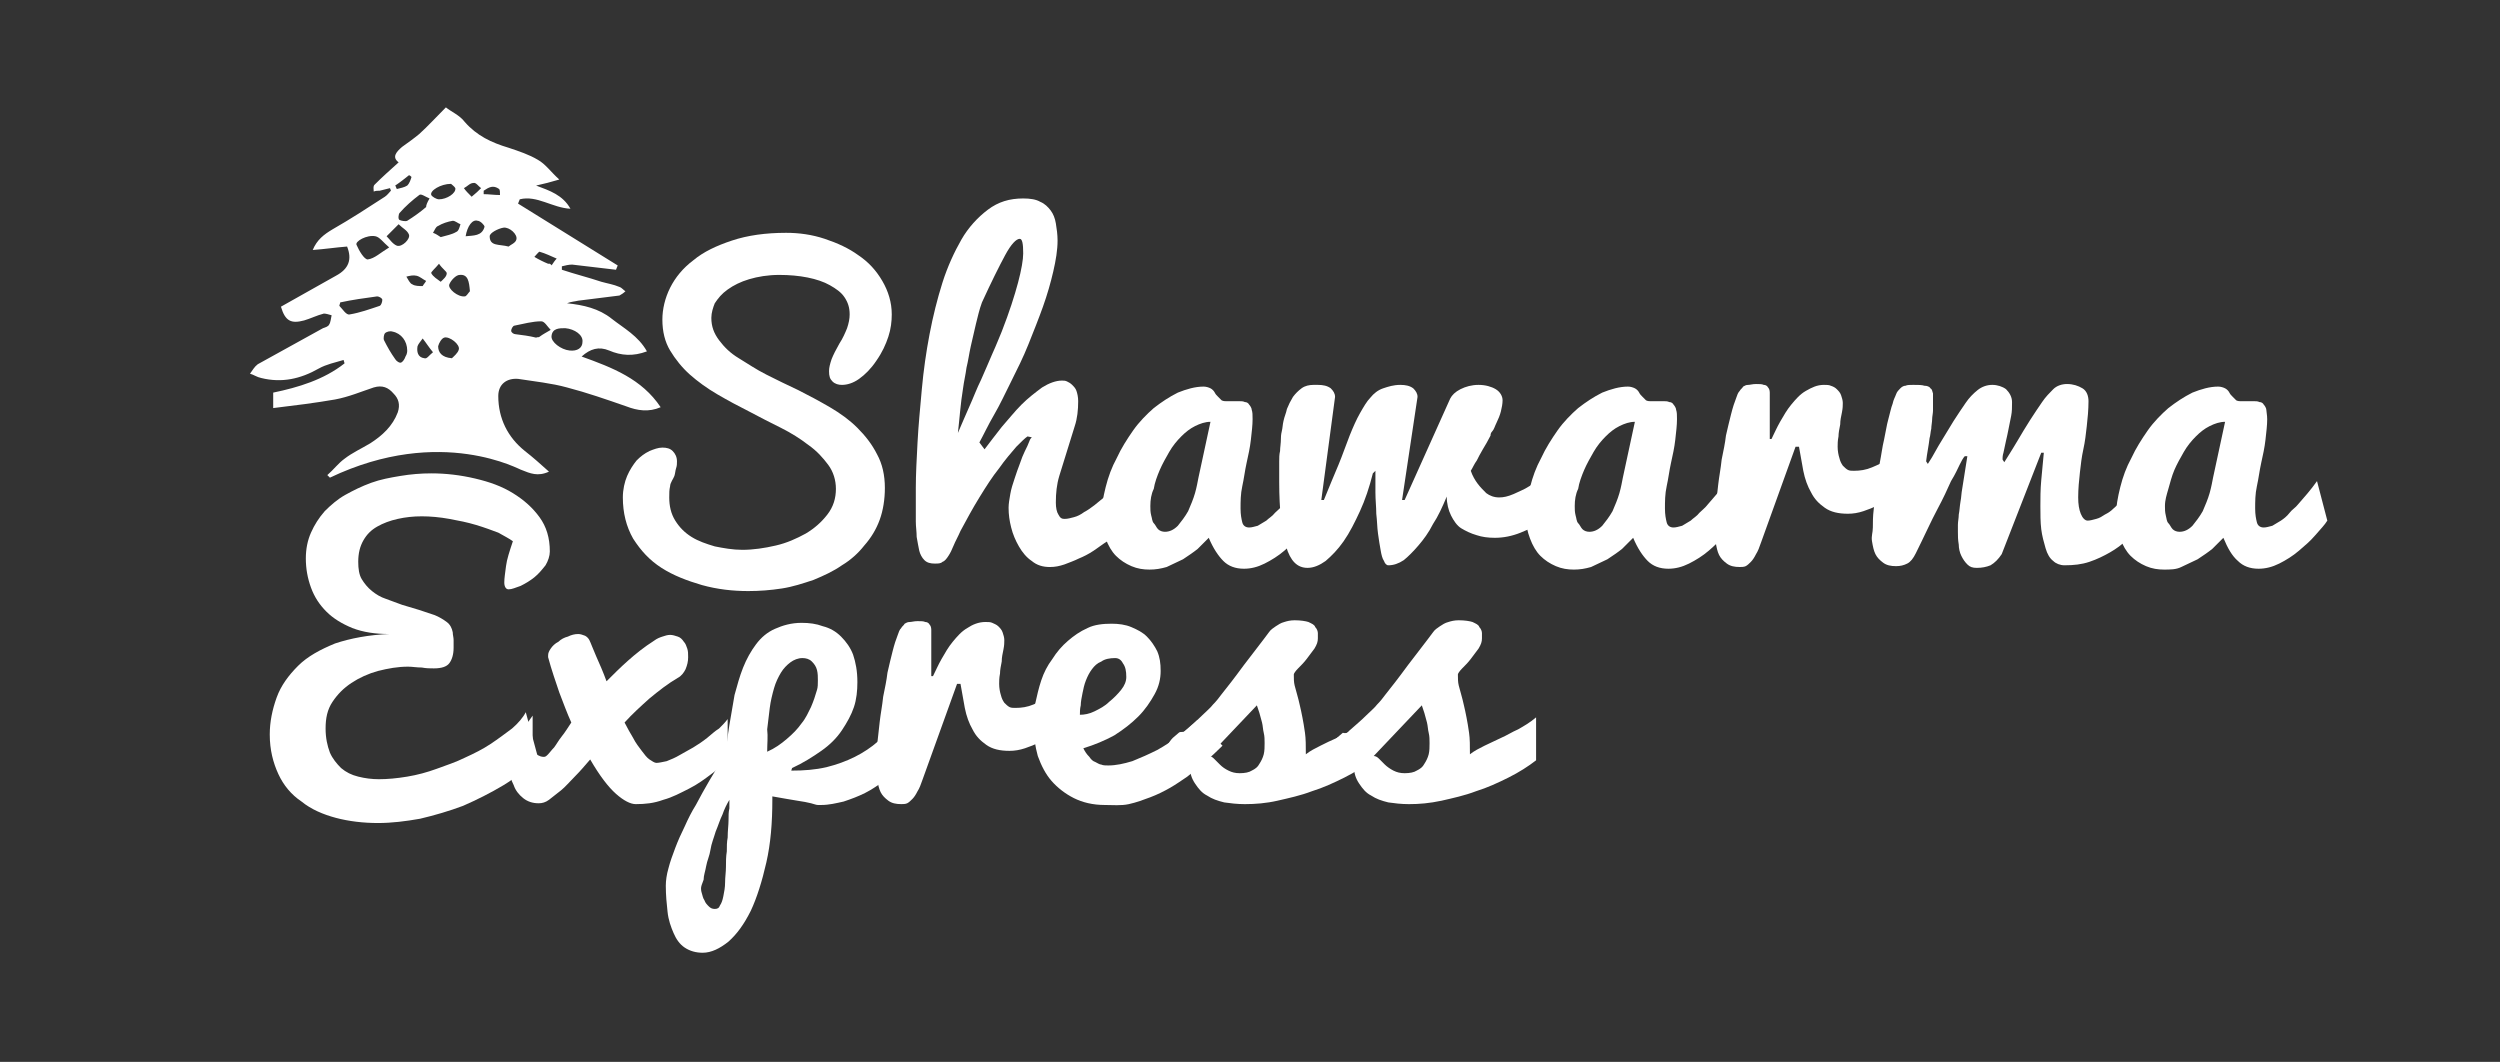 <?xml version="1.0" encoding="utf-8"?>
<!-- Generator: Adobe Illustrator 17.1.0, SVG Export Plug-In . SVG Version: 6.00 Build 0)  -->
<!DOCTYPE svg PUBLIC "-//W3C//DTD SVG 1.1//EN" "http://www.w3.org/Graphics/SVG/1.1/DTD/svg11.dtd">
<svg version="1.1" id="Layer_1" xmlns="http://www.w3.org/2000/svg" xmlns:xlink="http://www.w3.org/1999/xlink" x="0px" y="0px"
	 viewBox="0 0 291 123.6" style="enable-background:new 0 0 291 123.6;" xml:space="preserve">
<rect x="0" y="0" width="291" height="123.6" fill="#333333" stroke="none"/>
<path style="fill:#FFFFFF;" d="M56.1,53.2 M38.4,55.6c-0.1-0.1-0.2-0.2-0.3-0.3c0.7-0.6,1.3-1.4,2-1.9c0.9-0.7,2-1.2,3-1.8
	c1.4-0.9,2.6-2,3.2-3.6c0.3-0.9,0.1-1.6-0.5-2.2c-0.6-0.7-1.3-1-2.3-0.7c-1.5,0.5-2.9,1.1-4.5,1.4c-2.3,0.4-4.7,0.7-7.2,1
	c0-0.8,0-1.2,0-1.8c2.9-0.6,5.9-1.5,8.3-3.4c0-0.1-0.1-0.3-0.1-0.4c-1,0.3-2,0.5-2.9,1c-2.1,1.2-4.3,1.7-6.7,1.1
	c-0.5-0.1-0.9-0.4-1.3-0.5c0.3-0.4,0.5-0.8,0.9-1.1c2.5-1.4,5.1-2.8,7.6-4.2c0.3-0.1,0.6-0.2,0.7-0.4c0.2-0.3,0.2-0.7,0.3-1.1
	c-0.3-0.1-0.7-0.2-0.9-0.2c-0.8,0.2-1.6,0.6-2.3,0.8c-1.5,0.4-2.2,0.1-2.7-1.6c2.1-1.2,4.3-2.4,6.4-3.6c1.5-0.8,1.9-1.9,1.3-3.4
	c-1.3,0.1-2.6,0.3-4,0.4c0.5-1.2,1.3-1.8,2.3-2.4c2.1-1.2,4.1-2.5,6.1-3.8c0.3-0.2,0.5-0.5,0.7-0.7c0-0.1-0.1-0.2-0.1-0.3
	c-0.4,0.1-0.8,0.2-1.2,0.3c-0.2,0-0.5,0-0.7,0.1c0-0.3-0.1-0.6,0.1-0.8c0.9-0.9,1.8-1.7,2.8-2.6c-0.8-0.6-0.3-1.2,0.4-1.8
	c0.7-0.5,1.4-1,2-1.5c1-0.9,2-2,3.1-3.1c0.6,0.5,1.6,0.9,2.2,1.7c1.4,1.6,3.1,2.4,5.1,3c1.2,0.4,2.4,0.8,3.4,1.4
	c0.9,0.5,1.5,1.4,2.5,2.3c-1,0.3-1.8,0.5-2.7,0.7c1.6,0.6,3.1,1.1,4,2.7c-2.1-0.1-3.9-1.6-5.9-1.1c-0.1,0.2-0.1,0.3-0.2,0.5
	c3.9,2.4,7.7,4.8,11.6,7.2c-0.1,0.2-0.1,0.3-0.2,0.5c-1.7-0.2-3.4-0.4-5.1-0.6c-0.4,0-0.8,0.1-1.2,0.2c0,0.1,0,0.3,0,0.4
	c1.5,0.5,3.1,0.9,4.6,1.4c0.7,0.2,1.4,0.3,2.1,0.6c0.3,0.1,0.5,0.4,0.7,0.5c-0.2,0.2-0.5,0.4-0.7,0.5c-1.6,0.2-3.2,0.4-4.8,0.6
	c-0.4,0.1-0.8,0.1-1.3,0.3c1.9,0.2,3.7,0.6,5.2,1.8c1.4,1.1,3.1,2,4.1,3.8c-1.6,0.6-3,0.5-4.4-0.1c-1.2-0.5-2.2-0.2-3.2,0.7
	c3.6,1.3,7,2.6,9.2,5.9c-1.4,0.6-2.7,0.4-4-0.1c-2.3-0.8-4.6-1.6-6.9-2.2c-1.8-0.5-3.8-0.7-5.7-1C59,44,58,44.7,58,46.1
	c0,2.6,1.1,4.8,3.1,6.4c0.9,0.7,1.8,1.5,2.8,2.4c-1.3,0.6-2.2,0.2-3.2-0.2C60.7,54.8,51.4,49.4,38.4,55.6z M39.6,35.2
	c0,0.1-0.1,0.3-0.1,0.4c0.4,0.4,0.8,1.1,1.2,1c1.2-0.2,2.3-0.6,3.5-1c0.2-0.1,0.3-0.5,0.3-0.7c0-0.2-0.4-0.4-0.6-0.4
	C42.4,34.7,41,34.9,39.6,35.2z M66.3,40.8c0.9,0.1,1.5-0.3,1.5-1c0.1-0.8-0.9-1.5-2-1.6c-0.7,0-1.5,0-1.6,0.9
	C64.1,39.8,65.3,40.7,66.3,40.8z M62.4,39.3C62.4,39.3,62.4,39.2,62.4,39.3c0.2-0.1,0.3,0,0.4-0.1c0.4-0.3,0.8-0.5,1.3-0.8
	c-0.4-0.4-0.7-1-1.1-1c-1,0-2.1,0.3-3.1,0.5c-0.2,0-0.4,0.4-0.4,0.6c0,0.2,0.3,0.4,0.5,0.4C60.8,39,61.6,39.1,62.4,39.3z M45.3,28.8
	c-0.7-0.6-1.1-1.2-1.6-1.3c-1-0.2-2.4,0.6-2.2,1c0.3,0.7,0.9,1.7,1.3,1.7C43.6,30.1,44.3,29.4,45.3,28.8z M47.4,40.8
	c0-1.1-0.7-2-1.7-2.2c-0.3-0.1-0.7,0-0.9,0.2c-0.1,0.1-0.2,0.6-0.1,0.8c0.4,0.8,0.8,1.5,1.3,2.2c0.1,0.2,0.5,0.5,0.7,0.4
	c0.2-0.1,0.4-0.4,0.5-0.7C47.4,41.2,47.4,40.9,47.4,40.8z M50,23.1c-0.5-0.2-1-0.6-1.2-0.4c-0.8,0.6-1.6,1.3-2.3,2.1
	c-0.1,0.1-0.2,0.7,0,0.8c0.2,0.1,0.7,0.2,0.9,0.1c0.8-0.5,1.5-1,2.2-1.6C49.6,23.9,49.7,23.6,50,23.1z M59.2,28.7
	c0.2-0.2,0.8-0.4,0.9-0.8c0.2-0.6-0.8-1.5-1.5-1.4C58,26.6,57,27.1,57,27.5C57,28.7,58.1,28.4,59.2,28.7z M54.7,33.9
	c-0.1-1.1-0.2-2-1.2-1.9c-0.4,0-1,0.6-1.2,1.1c-0.2,0.5,1,1.5,1.8,1.4C54.3,34.5,54.5,34.1,54.7,33.9z M52.6,41.7
	c0.2-0.2,0.7-0.6,0.8-1c0.2-0.6-1.1-1.6-1.7-1.4c-0.3,0.1-0.6,0.6-0.7,1C51,41,51.4,41.6,52.6,41.7z M51.3,27.6
	c0.7-0.2,1.3-0.3,1.8-0.6c0.3-0.1,0.4-0.6,0.5-0.9c-0.3-0.1-0.6-0.4-0.9-0.4c-0.6,0.1-1.2,0.3-1.7,0.6c-0.3,0.1-0.4,0.5-0.6,0.8
	C50.7,27.2,51,27.4,51.3,27.6z M46.4,26.1c-0.6,0.6-1,1-1.4,1.4c0.4,0.4,0.7,0.9,1.2,1.1c0.6,0.2,1.6-0.8,1.4-1.3
	C47.4,26.8,46.9,26.6,46.4,26.1z M52.5,21.4c-1.2,0-2.5,0.8-2.3,1.3c0.1,0.2,0.6,0.5,0.9,0.5c0.9,0,2-0.7,1.9-1.3
	C52.9,21.7,52.6,21.5,52.5,21.4z M64,30.7c0.1,0.1,0.2,0.1,0.2,0.2c0.2-0.3,0.4-0.6,0.6-0.8c-0.7-0.3-1.3-0.6-2-0.8
	c-0.1,0-0.4,0.4-0.6,0.6c0.5,0.3,1.1,0.6,1.6,0.8C63.9,30.7,64,30.7,64,30.7z M54.2,27.5c0.9-0.1,1.9,0,2.2-1.1
	c0-0.2-0.5-0.7-0.8-0.7C55,25.5,54.4,26.3,54.2,27.5z M50.4,41c-0.5-0.6-0.8-1.1-1.2-1.6c-0.2,0.3-0.5,0.6-0.6,0.9
	c-0.1,0.6,0,1.3,0.8,1.4C49.7,41.8,49.9,41.4,50.4,41z M51.1,30.7c-0.4,0.5-1,1-0.9,1.1c0.2,0.4,0.7,0.7,1.1,1
	c0.3-0.3,0.7-0.6,0.7-1C52,31.6,51.5,31.3,51.1,30.7z M54.9,22.9c0.5-0.4,0.8-0.7,1.1-1c-0.3-0.2-0.6-0.7-0.9-0.6
	c-0.4,0-0.7,0.4-1.1,0.6C54.2,22.2,54.5,22.5,54.9,22.9z M49.2,33.3c0.1-0.2,0.3-0.4,0.4-0.6c-0.4-0.2-0.7-0.5-1.1-0.6
	c-0.4-0.1-0.8,0-1.2,0.1c0.2,0.3,0.4,0.8,0.7,0.9C48.3,33.3,48.8,33.3,49.2,33.3z M56.3,22.2c0,0.1,0,0.3,0,0.4
	c0.6,0,1.2,0.1,1.9,0.1c0-0.3,0-0.6-0.1-0.7C57.4,21.5,56.9,21.8,56.3,22.2z M47.9,20.6c-0.1-0.1-0.2-0.2-0.3-0.2
	c-0.5,0.4-1,0.8-1.6,1.2c0.1,0.1,0.1,0.3,0.2,0.4c0.4-0.1,0.9-0.2,1.2-0.4C47.7,21.3,47.8,20.9,47.9,20.6z"/>
<g>
	<path style="fill:#FFFFFF;" d="M82.8,37c0,1,0.3,1.8,0.9,2.6s1.3,1.5,2.3,2.1s2,1.3,3.2,1.9c1.2,0.6,2.4,1.2,3.7,1.8
		c1.2,0.6,2.5,1.3,3.7,2c1.2,0.7,2.3,1.5,3.2,2.4c0.9,0.9,1.7,1.9,2.3,3.1c0.6,1.1,0.9,2.4,0.9,3.9c0,1.3-0.2,2.6-0.6,3.7
		c-0.4,1.1-1,2.1-1.8,3c-0.7,0.9-1.6,1.7-2.6,2.3c-1,0.7-2.1,1.2-3.3,1.7c-1.2,0.4-2.4,0.8-3.7,1s-2.6,0.3-3.9,0.3
		c-1.8,0-3.6-0.2-5.4-0.7c-1.7-0.5-3.3-1.1-4.7-2c-1.4-0.9-2.4-2-3.3-3.4c-0.8-1.4-1.2-3-1.2-4.8c0-0.9,0.2-1.8,0.5-2.5
		c0.3-0.7,0.7-1.3,1.1-1.8c0.5-0.5,0.9-0.8,1.5-1.1c0.5-0.2,1-0.4,1.5-0.4c0.5,0,0.9,0.1,1.2,0.4c0.3,0.3,0.5,0.7,0.5,1.2
		c0,0.3,0,0.5-0.1,0.8s-0.1,0.6-0.2,0.9S78,56.2,78,56.6c-0.1,0.4-0.1,0.8-0.1,1.3c0,1,0.2,1.9,0.7,2.7s1.1,1.4,1.9,1.9
		s1.7,0.8,2.7,1.1c1,0.2,2.1,0.4,3.2,0.4c1.3,0,2.6-0.2,3.9-0.5c1.3-0.3,2.4-0.8,3.5-1.4c1-0.6,1.8-1.3,2.5-2.2s1-1.9,1-3
		c0-1-0.3-2-0.9-2.8c-0.6-0.8-1.3-1.6-2.3-2.3c-0.9-0.7-2-1.4-3.2-2s-2.4-1.2-3.7-1.9c-1.2-0.6-2.5-1.3-3.7-2
		c-1.2-0.7-2.3-1.5-3.2-2.3c-0.9-0.8-1.7-1.8-2.3-2.8c-0.6-1-0.9-2.2-0.9-3.6c0-1.2,0.3-2.5,0.9-3.7c0.6-1.2,1.5-2.3,2.7-3.2
		c1.2-1,2.7-1.7,4.5-2.3c1.8-0.6,3.9-0.9,6.3-0.9c1.5,0,3,0.2,4.5,0.7c1.5,0.5,2.8,1.1,3.9,1.9c1.2,0.8,2.1,1.8,2.8,3
		c0.7,1.2,1.1,2.5,1.1,3.9c0,0.8-0.1,1.7-0.4,2.6c-0.3,0.9-0.7,1.8-1.4,2.8c-0.6,0.9-1.3,1.6-2,2.1c-0.7,0.5-1.4,0.7-2,0.7
		c-0.4,0-0.8-0.1-1.1-0.4s-0.4-0.6-0.4-1.2c0-0.4,0.1-0.8,0.3-1.4c0.2-0.5,0.5-1.1,0.9-1.8c0.4-0.6,0.7-1.3,0.9-1.8
		c0.2-0.6,0.3-1.1,0.3-1.6c0-0.8-0.2-1.4-0.6-2c-0.4-0.6-1-1-1.7-1.4c-0.7-0.4-1.6-0.7-2.6-0.9c-1-0.2-2.1-0.3-3.3-0.3
		c-1.3,0-2.5,0.2-3.5,0.5c-1,0.3-1.8,0.7-2.5,1.2c-0.7,0.5-1.1,1-1.5,1.6C83,35.8,82.8,36.4,82.8,37z"/>
	<path style="fill:#FFFFFF;" d="M114.6,52.3c0.6-0.8,1.3-1.7,2-2.6c0.8-0.9,1.5-1.8,2.3-2.6c0.8-0.8,1.6-1.4,2.4-2
		c0.8-0.5,1.6-0.8,2.3-0.8c0.2,0,0.4,0,0.6,0.1c0.2,0.1,0.4,0.2,0.6,0.4s0.4,0.4,0.5,0.7c0.1,0.3,0.2,0.7,0.2,1.2c0,1-0.1,2-0.4,2.9
		c-0.3,1-0.6,1.9-0.9,2.9c-0.3,1-0.6,1.9-0.9,2.9c-0.3,1-0.4,2-0.4,3.1c0,0.6,0.1,1.1,0.3,1.4c0.2,0.4,0.4,0.5,0.7,0.5
		c0.4,0,0.7-0.1,1.1-0.2c0.4-0.1,0.8-0.3,1.2-0.6c0.4-0.2,0.8-0.5,1.2-0.8c0.4-0.3,0.7-0.6,1.1-0.9c0.8-0.8,1.6-1.6,2.4-2.6l0.4,5.9
		c-0.3,0.2-0.6,0.5-1,0.8c-0.4,0.3-0.9,0.6-1.4,1c-0.5,0.3-1,0.7-1.6,1.1c-0.6,0.4-1.2,0.7-1.7,0.9c-0.6,0.3-1.2,0.5-1.7,0.7
		c-0.6,0.2-1.1,0.3-1.7,0.3c-0.8,0-1.5-0.2-2.1-0.7c-0.6-0.4-1.1-1-1.5-1.7c-0.4-0.7-0.7-1.4-0.9-2.2s-0.3-1.5-0.3-2.3
		c0-0.5,0.1-1,0.2-1.6c0.1-0.6,0.3-1.2,0.5-1.8c0.2-0.6,0.4-1.2,0.6-1.7c0.2-0.6,0.4-1.1,0.6-1.5c0.2-0.4,0.4-0.8,0.5-1.1
		c0.1-0.3,0.2-0.4,0.3-0.5l-0.5-0.1c-0.3,0.2-0.7,0.6-1.3,1.2c-0.6,0.7-1.3,1.5-2,2.5c-0.8,1-1.5,2.1-2.3,3.4
		c-0.8,1.3-1.5,2.6-2.2,3.9c-0.3,0.7-0.6,1.2-0.8,1.7c-0.2,0.5-0.4,0.9-0.6,1.2s-0.4,0.6-0.7,0.7c-0.2,0.2-0.5,0.2-0.9,0.2
		c-0.5,0-0.9-0.1-1.2-0.4s-0.5-0.7-0.6-1.1c-0.1-0.5-0.2-1-0.3-1.6c0-0.6-0.1-1.2-0.1-1.8c0-1,0-2.3,0-3.9c0-1.6,0.1-3.4,0.2-5.3
		c0.1-1.9,0.3-4,0.5-6.2c0.2-2.2,0.5-4.3,0.9-6.4c0.4-2.1,0.9-4.1,1.5-6c0.6-1.9,1.4-3.6,2.2-5s1.9-2.6,3.1-3.5
		c1.2-0.9,2.5-1.3,4.1-1.3c0.8,0,1.5,0.1,2,0.4c0.5,0.2,0.9,0.6,1.2,1c0.3,0.4,0.5,0.9,0.6,1.5c0.1,0.6,0.2,1.3,0.2,2
		c0,1.1-0.2,2.3-0.5,3.6c-0.3,1.3-0.7,2.7-1.2,4.1c-0.5,1.4-1.1,2.9-1.7,4.4c-0.6,1.5-1.3,2.9-2,4.3c-0.7,1.4-1.3,2.7-2,3.9
		s-1.2,2.3-1.7,3.2L114.6,52.3z M116.6,38.6c0.9-2.3,1.5-4.2,1.9-5.7c0.4-1.5,0.6-2.7,0.6-3.4c0-1.1-0.1-1.7-0.4-1.7
		c-0.4,0-1,0.6-1.7,1.9s-1.6,3.1-2.7,5.5c-0.3,0.8-0.5,1.7-0.7,2.5c-0.2,0.9-0.4,1.7-0.6,2.6c-0.2,0.9-0.3,1.7-0.5,2.5
		c-0.1,0.8-0.3,1.6-0.4,2.4c-0.3,1.8-0.4,3.5-0.6,5.2c0.4-0.9,0.8-1.9,1.3-3c0.5-1.1,0.9-2.2,1.4-3.2c0.5-1.1,0.9-2.1,1.3-3
		C116,40.1,116.3,39.3,116.6,38.6z"/>
	<path style="fill:#FFFFFF;" d="M152.8,60.6c-0.3,0.5-0.8,1-1.4,1.7c-0.6,0.6-1.2,1.2-1.9,1.8c-0.7,0.6-1.5,1.1-2.3,1.5
		s-1.6,0.6-2.4,0.6c-1,0-1.8-0.3-2.4-0.9c-0.6-0.6-1.2-1.5-1.7-2.7c-0.4,0.4-0.8,0.8-1.3,1.3c-0.5,0.4-1.1,0.8-1.7,1.2
		c-0.6,0.3-1.3,0.6-1.9,0.9c-0.7,0.2-1.3,0.3-2,0.3c-0.7,0-1.4-0.1-2.1-0.4c-0.7-0.3-1.3-0.7-1.8-1.2c-0.5-0.5-0.9-1.2-1.2-2
		s-0.5-1.6-0.5-2.6c0-1.1,0.2-2.2,0.5-3.4s0.7-2.3,1.3-3.4c0.5-1.1,1.2-2.2,1.9-3.2c0.7-1,1.6-1.9,2.4-2.6c0.9-0.7,1.8-1.3,2.8-1.8
		c1-0.4,2-0.7,3-0.7c0.3,0,0.6,0.1,0.8,0.2c0.2,0.1,0.4,0.3,0.5,0.5c0.1,0.2,0.2,0.3,0.4,0.5s0.3,0.3,0.4,0.4
		c0.2,0.1,0.4,0.1,0.5,0.1c0.2,0,0.4,0,0.6,0c0.2,0,0.3,0,0.5,0c0.2,0,0.3,0,0.5,0c0.2,0,0.4,0,0.6,0.1c0.2,0,0.4,0.1,0.5,0.3
		c0.1,0.1,0.3,0.4,0.3,0.6c0.1,0.3,0.1,0.6,0.1,1.1c0,0.7-0.1,1.5-0.2,2.4c-0.1,0.9-0.3,1.8-0.5,2.7c-0.2,0.9-0.3,1.8-0.5,2.7
		s-0.2,1.8-0.2,2.6c0,0.7,0.1,1.2,0.2,1.6c0.1,0.4,0.4,0.6,0.8,0.6c0.3,0,0.6-0.1,1-0.2c0.3-0.2,0.7-0.4,1-0.6
		c0.3-0.3,0.7-0.5,1-0.9c0.3-0.3,0.7-0.6,1-1c0.7-0.8,1.5-1.7,2.2-2.7L152.8,60.6z M133.9,58.9c0,0.4,0,0.7,0.1,1.1
		c0.1,0.3,0.1,0.7,0.3,0.9s0.3,0.5,0.5,0.7c0.2,0.2,0.5,0.3,0.8,0.3c0.5,0,1-0.2,1.5-0.7c0.4-0.5,0.8-1,1.2-1.7
		c0.3-0.7,0.6-1.4,0.8-2.1c0.2-0.7,0.3-1.3,0.4-1.8l1.4-6.5c-0.6,0-1.2,0.2-1.8,0.5s-1.1,0.7-1.6,1.2s-1,1.1-1.4,1.8
		s-0.8,1.4-1.1,2.1c-0.3,0.7-0.6,1.5-0.7,2.2C134,57.5,133.9,58.2,133.9,58.9z"/>
	<path style="fill:#FFFFFF;" d="M159.8,55.1c-0.4,1.6-0.9,3.1-1.5,4.4s-1.2,2.5-1.9,3.5c-0.7,1-1.4,1.7-2.1,2.3
		c-0.7,0.5-1.4,0.8-2.1,0.8c-1.2,0-2-0.8-2.5-2.5c-0.5-1.7-0.8-4.2-0.8-7.5c0-0.5,0-0.9,0-1.3s0-0.7,0-1.1c0-0.4,0-0.8,0.1-1.2
		c0-0.4,0.1-0.9,0.1-1.5c0-0.1,0-0.4,0.1-0.8c0.1-0.4,0.1-0.8,0.2-1.2c0.1-0.5,0.3-0.9,0.4-1.4c0.2-0.5,0.4-0.9,0.7-1.4
		c0.3-0.4,0.6-0.7,1-1c0.4-0.3,0.9-0.4,1.4-0.4l0.5,0c0.6,0,1.1,0.1,1.5,0.4c0.3,0.3,0.5,0.6,0.5,1l-1.6,12l0.3,0
		c0.6-1.5,1.2-2.9,1.7-4.1c0.5-1.2,0.9-2.4,1.3-3.4c0.4-1,0.8-1.9,1.2-2.6s0.8-1.4,1.2-1.8c0.4-0.5,0.9-0.9,1.5-1.1s1.2-0.4,2-0.4
		c0.6,0,1.1,0.1,1.5,0.4c0.3,0.3,0.5,0.6,0.5,1l-1.8,12l0.3,0l5.3-11.8c0.2-0.4,0.6-0.8,1.2-1.1c0.6-0.3,1.3-0.5,2.1-0.5
		c0.8,0,1.5,0.2,2,0.5c0.5,0.3,0.8,0.8,0.8,1.3c0,0.4-0.1,0.9-0.2,1.3s-0.3,0.9-0.5,1.3c-0.2,0.4-0.3,0.8-0.5,1s-0.2,0.4-0.2,0.5
		c-0.3,0.6-0.6,1.1-0.9,1.6c-0.3,0.5-0.5,0.9-0.7,1.3c-0.3,0.4-0.5,0.9-0.7,1.2c0.2,0.6,0.5,1.1,0.8,1.5c0.3,0.4,0.6,0.7,1,1.1
		c0.4,0.3,0.9,0.5,1.5,0.5c0.5,0,1-0.1,1.7-0.4c0.6-0.3,1.2-0.5,1.8-0.9c0.7-0.4,1.3-0.8,2-1.3v5.2c-1,0.6-2,1.1-3,1.5
		c-1,0.4-2,0.6-3,0.6c-0.8,0-1.5-0.1-2.1-0.3c-0.7-0.2-1.3-0.5-1.8-0.8s-0.9-0.9-1.2-1.5c-0.3-0.6-0.5-1.4-0.5-2.2
		c-0.5,1.2-1,2.3-1.6,3.2c-0.5,1-1.1,1.8-1.7,2.5c-0.6,0.7-1.2,1.3-1.7,1.7c-0.6,0.4-1.2,0.6-1.8,0.6c-0.2,0-0.4-0.2-0.5-0.5
		c-0.2-0.3-0.3-0.7-0.4-1.3c-0.1-0.5-0.2-1.2-0.3-1.9s-0.1-1.5-0.2-2.3c0-0.8-0.1-1.6-0.1-2.5c0-0.8,0-1.7,0-2.5L159.8,55.1z"/>
	<path style="fill:#FFFFFF;" d="M202.2,60.6c-0.3,0.5-0.8,1-1.4,1.7c-0.6,0.6-1.2,1.2-1.9,1.8c-0.7,0.6-1.5,1.1-2.3,1.5
		s-1.6,0.6-2.4,0.6c-1,0-1.8-0.3-2.4-0.9c-0.6-0.6-1.2-1.5-1.7-2.7c-0.4,0.4-0.8,0.8-1.3,1.3c-0.5,0.4-1.1,0.8-1.7,1.2
		c-0.6,0.3-1.3,0.6-1.9,0.9c-0.7,0.2-1.3,0.3-2,0.3c-0.7,0-1.4-0.1-2.1-0.4c-0.7-0.3-1.3-0.7-1.8-1.2c-0.5-0.5-0.9-1.2-1.2-2
		s-0.5-1.6-0.5-2.6c0-1.1,0.2-2.2,0.5-3.4s0.7-2.3,1.3-3.4c0.5-1.1,1.2-2.2,1.9-3.2c0.7-1,1.6-1.9,2.4-2.6c0.9-0.7,1.8-1.3,2.8-1.8
		c1-0.4,2-0.7,3-0.7c0.3,0,0.6,0.1,0.8,0.2c0.2,0.1,0.4,0.3,0.5,0.5c0.1,0.2,0.2,0.3,0.4,0.5s0.3,0.3,0.4,0.4
		c0.2,0.1,0.4,0.1,0.5,0.1c0.2,0,0.4,0,0.6,0c0.2,0,0.3,0,0.5,0c0.2,0,0.3,0,0.5,0c0.2,0,0.4,0,0.6,0.1c0.2,0,0.4,0.1,0.5,0.3
		c0.1,0.1,0.3,0.4,0.3,0.6c0.1,0.3,0.1,0.6,0.1,1.1c0,0.7-0.1,1.5-0.2,2.4c-0.1,0.9-0.3,1.8-0.5,2.7c-0.2,0.9-0.3,1.8-0.5,2.7
		s-0.2,1.8-0.2,2.6c0,0.7,0.1,1.2,0.2,1.6c0.1,0.4,0.4,0.6,0.8,0.6c0.3,0,0.6-0.1,1-0.2c0.3-0.2,0.7-0.4,1-0.6
		c0.3-0.3,0.7-0.5,1-0.9c0.3-0.3,0.7-0.6,1-1c0.7-0.8,1.5-1.7,2.2-2.7L202.2,60.6z M183.3,58.9c0,0.4,0,0.7,0.1,1.1
		c0.1,0.3,0.1,0.7,0.3,0.9s0.3,0.5,0.5,0.7c0.2,0.2,0.5,0.3,0.8,0.3c0.5,0,1-0.2,1.5-0.7c0.4-0.5,0.8-1,1.2-1.7
		c0.3-0.7,0.6-1.4,0.8-2.1c0.2-0.7,0.3-1.3,0.4-1.8l1.4-6.5c-0.6,0-1.2,0.2-1.8,0.5s-1.1,0.7-1.6,1.2s-1,1.1-1.4,1.8
		s-0.8,1.4-1.1,2.1c-0.3,0.7-0.6,1.5-0.7,2.2C183.4,57.5,183.3,58.2,183.3,58.9z"/>
	<path style="fill:#FFFFFF;" d="M199.6,61.4c0-0.7,0-1.4,0.1-2.3c0.1-0.9,0.2-1.8,0.3-2.7s0.3-1.9,0.4-2.9c0.2-1,0.4-1.9,0.5-2.8
		c0.2-0.9,0.4-1.7,0.6-2.5c0.2-0.8,0.4-1.4,0.6-1.9c0.1-0.3,0.2-0.6,0.4-0.8c0.1-0.2,0.3-0.3,0.4-0.5c0.2-0.1,0.3-0.2,0.6-0.2
		c0.2,0,0.5-0.1,0.9-0.1c0.4,0,0.7,0,0.9,0.1c0.2,0,0.4,0.1,0.5,0.3c0.1,0.1,0.2,0.3,0.2,0.6c0,0.3,0,0.6,0,1.1c0,0.5,0,1.2,0,2
		c0,0.8,0,1.5,0,2.3h0.2c0.3-0.6,0.6-1.3,1-2c0.4-0.7,0.8-1.4,1.3-2c0.5-0.6,1-1.2,1.7-1.6s1.3-0.7,2.1-0.7c0.3,0,0.6,0,0.8,0.1
		c0.3,0.1,0.5,0.2,0.7,0.4c0.2,0.2,0.4,0.4,0.5,0.7c0.1,0.3,0.2,0.6,0.2,0.9c0,0.3,0,0.6-0.1,1.1c-0.1,0.5-0.2,0.9-0.2,1.4
		c-0.1,0.5-0.2,1-0.2,1.4c-0.1,0.5-0.1,0.9-0.1,1.2c0,0.5,0.1,1,0.2,1.3c0.1,0.4,0.2,0.6,0.4,0.9c0.2,0.2,0.4,0.4,0.6,0.5
		c0.2,0.1,0.4,0.1,0.7,0.1c0.7,0,1.4-0.1,2.1-0.4c0.7-0.3,1.4-0.6,1.9-1c0.7-0.4,1.4-0.9,2-1.5l-0.3,5.2c-0.4,0.3-0.8,0.5-1.3,0.8
		c-0.5,0.3-1,0.6-1.6,0.9c-0.6,0.3-1.1,0.5-1.7,0.7c-0.6,0.2-1.2,0.3-1.8,0.3c-1.1,0-2-0.2-2.7-0.7c-0.7-0.5-1.2-1-1.6-1.8
		c-0.4-0.7-0.7-1.5-0.9-2.5s-0.3-1.8-0.5-2.8h-0.4l-4,11.1c-0.2,0.6-0.4,1.1-0.6,1.4c-0.2,0.4-0.4,0.7-0.6,0.9
		c-0.2,0.2-0.4,0.4-0.6,0.5c-0.2,0.1-0.5,0.1-0.7,0.1c-0.6,0-1.1-0.1-1.5-0.4c-0.4-0.3-0.7-0.6-0.9-1c-0.2-0.4-0.3-0.9-0.4-1.5
		S199.6,62,199.6,61.4z"/>
	<path style="fill:#FFFFFF;" d="M227.9,61.9c0-0.2,0-0.5,0-0.8c0-0.4,0.1-0.8,0.1-1.2c0.1-0.5,0.1-0.9,0.2-1.5
		c0.1-0.5,0.1-1,0.2-1.5c0.2-1.2,0.4-2.5,0.6-3.8h-0.3c-0.2,0.2-0.4,0.6-0.6,1c-0.2,0.4-0.5,1.1-1,1.9c-0.4,0.9-0.9,2-1.6,3.3
		s-1.5,3.1-2.5,5.1c-0.3,0.6-0.6,1-1,1.2c-0.4,0.2-0.8,0.3-1.3,0.3c-0.6,0-1.1-0.1-1.5-0.4c-0.4-0.3-0.7-0.6-0.9-1
		c-0.2-0.4-0.3-0.9-0.4-1.5S218,62,218,61.4c0-0.6,0-1.3,0.1-2.1c0.1-0.8,0.2-1.7,0.3-2.6c0.1-0.9,0.3-1.8,0.4-2.8
		c0.2-1,0.3-1.9,0.5-2.7c0.2-0.9,0.3-1.7,0.5-2.4s0.3-1.3,0.5-1.8c0.1-0.5,0.3-0.8,0.4-1.1c0.1-0.3,0.3-0.5,0.5-0.7
		c0.2-0.2,0.4-0.3,0.6-0.3c0.2-0.1,0.5-0.1,0.9-0.1c0.6,0,1,0,1.3,0.1c0.3,0,0.6,0.1,0.7,0.3c0.2,0.1,0.2,0.3,0.3,0.6
		c0,0.3,0,0.6,0,1.1c0,0.3,0,0.5,0,0.9c0,0.3-0.1,0.7-0.1,1s-0.1,0.8-0.1,1.1c-0.1,0.4-0.1,0.8-0.2,1.1c-0.1,0.9-0.3,1.8-0.4,2.7
		l0.2,0.3c0,0,0.2-0.3,0.5-0.8s0.6-1.1,1.1-1.9s0.9-1.5,1.4-2.3c0.5-0.8,1-1.5,1.4-2.1c0.4-0.6,0.9-1.1,1.4-1.5
		c0.5-0.4,1.1-0.6,1.7-0.6c0.6,0,1.2,0.2,1.6,0.5c0.4,0.4,0.7,0.9,0.7,1.5c0,0.6,0,1.1-0.1,1.6s-0.2,1-0.3,1.5
		c-0.1,0.5-0.2,1-0.3,1.4c-0.1,0.5-0.2,0.9-0.3,1.4c-0.1,0.3-0.1,0.6-0.1,0.6s0,0.1,0,0.2l0.2,0.3c0,0,0.2-0.3,0.5-0.8
		c0.3-0.5,0.7-1.1,1.1-1.8s0.9-1.5,1.4-2.3c0.5-0.8,1-1.5,1.4-2.1c0.4-0.6,0.9-1.1,1.3-1.5c0.4-0.4,1-0.6,1.6-0.6
		c0.7,0,1.3,0.2,1.8,0.5s0.7,0.9,0.7,1.5c0,1-0.1,2-0.2,2.9c-0.1,0.9-0.2,1.8-0.4,2.7s-0.3,1.8-0.4,2.7c-0.1,0.9-0.2,1.9-0.2,2.9
		c0,0.8,0.1,1.4,0.3,1.9s0.5,0.8,0.8,0.8c0.3,0,0.6-0.1,1-0.2s0.7-0.3,1-0.5c0.4-0.2,0.7-0.4,1-0.7c0.3-0.3,0.7-0.6,1-0.9
		c0.7-0.7,1.4-1.4,2.1-2.3l0.4,5.2c-0.7,0.5-1.3,1.1-1.9,1.6c-0.6,0.6-1.3,1.1-2,1.5s-1.5,0.8-2.4,1.1s-1.8,0.4-2.9,0.4
		c-0.5,0-1-0.2-1.3-0.5c-0.4-0.3-0.7-0.8-0.9-1.5s-0.4-1.4-0.5-2.2c-0.1-0.8-0.1-1.8-0.1-2.7c0-0.9,0-1.9,0.1-3
		c0.1-1,0.2-2.1,0.3-3.2h-0.3L233,64.5c-0.4,0.6-0.8,1-1.3,1.3c-0.5,0.2-1,0.3-1.6,0.3c-0.5,0-0.8-0.1-1.1-0.4
		c-0.3-0.3-0.5-0.6-0.7-1s-0.3-0.9-0.3-1.3C227.9,62.8,227.9,62.4,227.9,61.9z"/>
	<path style="fill:#FFFFFF;" d="M270.9,60.6c-0.3,0.5-0.8,1-1.4,1.7s-1.2,1.2-1.9,1.8c-0.7,0.6-1.5,1.1-2.3,1.5
		c-0.8,0.4-1.6,0.6-2.4,0.6c-1,0-1.8-0.3-2.4-0.9c-0.7-0.6-1.2-1.5-1.7-2.7c-0.4,0.4-0.8,0.8-1.3,1.3c-0.5,0.4-1.1,0.8-1.7,1.2
		c-0.6,0.3-1.3,0.6-1.9,0.9s-1.3,0.3-2,0.3c-0.7,0-1.4-0.1-2.1-0.4s-1.3-0.7-1.8-1.2c-0.5-0.5-0.9-1.2-1.2-2
		c-0.3-0.8-0.5-1.6-0.5-2.6c0-1.1,0.2-2.2,0.5-3.4c0.3-1.2,0.7-2.3,1.3-3.4c0.5-1.1,1.2-2.2,1.9-3.2c0.7-1,1.6-1.9,2.4-2.6
		c0.9-0.7,1.8-1.3,2.8-1.8c1-0.4,2-0.7,3-0.7c0.3,0,0.6,0.1,0.8,0.2c0.2,0.1,0.4,0.3,0.5,0.5c0.1,0.2,0.2,0.3,0.4,0.5
		s0.3,0.3,0.4,0.4c0.2,0.1,0.4,0.1,0.5,0.1c0.2,0,0.4,0,0.6,0c0.2,0,0.3,0,0.5,0c0.2,0,0.3,0,0.5,0c0.2,0,0.4,0,0.6,0.1
		c0.2,0,0.4,0.1,0.5,0.3c0.1,0.1,0.3,0.4,0.3,0.6s0.1,0.6,0.1,1.1c0,0.7-0.1,1.5-0.2,2.4c-0.1,0.9-0.3,1.8-0.5,2.7
		c-0.2,0.9-0.3,1.8-0.5,2.7s-0.2,1.8-0.2,2.6c0,0.7,0.1,1.2,0.2,1.6c0.1,0.4,0.4,0.6,0.8,0.6c0.3,0,0.6-0.1,1-0.2
		c0.3-0.2,0.7-0.4,1-0.6s0.7-0.5,1-0.9s0.7-0.6,1-1c0.7-0.8,1.5-1.7,2.2-2.7L270.9,60.6z M252,58.9c0,0.4,0,0.7,0.1,1.1
		s0.1,0.7,0.3,0.9s0.3,0.5,0.5,0.7c0.2,0.2,0.5,0.3,0.8,0.3c0.5,0,1-0.2,1.5-0.7c0.4-0.5,0.8-1,1.2-1.7c0.3-0.7,0.6-1.4,0.8-2.1
		c0.2-0.7,0.3-1.3,0.4-1.8l1.4-6.5c-0.6,0-1.2,0.2-1.8,0.5c-0.6,0.3-1.1,0.7-1.6,1.2c-0.5,0.5-1,1.1-1.4,1.8s-0.8,1.4-1.1,2.1
		c-0.3,0.7-0.5,1.5-0.7,2.2S252,58.2,252,58.9z"/>
</g>
<g>
	<path style="fill:#FFFFFF;" d="M62.6,88.1c-1.2,1.3-2.5,2.4-4,3.3s-3.1,1.7-4.7,2.4c-1.6,0.6-3.3,1.1-5,1.5
		c-1.7,0.3-3.3,0.5-4.9,0.5c-1.7,0-3.4-0.2-4.9-0.6c-1.5-0.4-2.9-1-4-1.9c-1.2-0.8-2.1-1.9-2.7-3.2s-1-2.8-1-4.6
		c0-1.5,0.3-2.9,0.8-4.3c0.5-1.4,1.4-2.6,2.5-3.7c1.1-1.1,2.6-1.9,4.3-2.6c1.8-0.6,3.9-1,6.3-1.1c-1.6,0-3-0.2-4.3-0.7
		c-1.2-0.5-2.2-1.1-3-1.9s-1.4-1.7-1.8-2.8c-0.4-1.1-0.6-2.2-0.6-3.4c0-1.1,0.2-2.1,0.6-3c0.4-0.9,0.9-1.7,1.6-2.5
		c0.7-0.7,1.5-1.4,2.4-1.9c0.9-0.5,1.9-1,3-1.4c1.1-0.4,2.2-0.6,3.4-0.8c1.2-0.2,2.4-0.3,3.6-0.3c1.7,0,3.4,0.2,5.1,0.6
		c1.7,0.4,3.1,0.9,4.4,1.7c1.3,0.8,2.3,1.7,3.1,2.8c0.8,1.1,1.2,2.4,1.2,4c0,0.5-0.2,1.1-0.5,1.6c-0.4,0.5-0.8,1-1.3,1.4
		c-0.5,0.4-1,0.7-1.6,1c-0.6,0.2-1,0.4-1.4,0.4c-0.3,0-0.5-0.3-0.5-0.8c0-0.5,0.1-1.1,0.2-1.9s0.4-1.7,0.8-2.9c-0.4-0.3-1-0.6-1.7-1
		c-0.8-0.3-1.6-0.6-2.6-0.9c-1-0.3-2-0.5-3.1-0.7c-1.1-0.2-2.2-0.3-3.2-0.3c-1,0-1.9,0.1-2.8,0.3c-0.9,0.2-1.7,0.5-2.4,0.9
		s-1.2,0.9-1.6,1.6c-0.4,0.7-0.6,1.5-0.6,2.5c0,0.8,0.1,1.5,0.4,2s0.7,1,1.2,1.4c0.5,0.4,1,0.7,1.6,0.9c0.6,0.2,1.3,0.5,1.9,0.7
		c0.7,0.2,1.3,0.4,2,0.6c0.6,0.2,1.2,0.4,1.8,0.6c0.5,0.2,1,0.5,1.4,0.8c0.4,0.3,0.6,0.7,0.7,1.2c0,0.3,0.1,0.6,0.1,0.9s0,0.6,0,0.9
		c0,0.8-0.2,1.4-0.5,1.8c-0.3,0.4-0.9,0.6-1.8,0.6c-0.4,0-0.9,0-1.4-0.1c-0.6,0-1.1-0.1-1.6-0.1c-1.2,0-2.3,0.2-3.5,0.5
		c-1.1,0.3-2.2,0.8-3.1,1.4c-0.9,0.6-1.6,1.3-2.2,2.2c-0.6,0.9-0.8,1.9-0.8,3.1c0,1.1,0.2,2,0.5,2.8c0.3,0.7,0.8,1.3,1.3,1.8
		c0.6,0.5,1.2,0.8,2,1c0.8,0.2,1.6,0.3,2.4,0.3c1,0,2.1-0.1,3.3-0.3c1.2-0.2,2.3-0.5,3.4-0.9s2.3-0.8,3.3-1.3c1.1-0.5,2.1-1,3-1.6
		s1.7-1.2,2.5-1.8c0.7-0.6,1.3-1.3,1.6-1.9L62.6,88.1z"/>
	<path style="fill:#FFFFFF;" d="M62,83.3c0,0.4,0,0.8,0,1.3c0,0.4,0,0.8,0,1.1s0,0.7,0,1c0,0.3,0.1,0.5,0.2,0.7s0.2,0.4,0.4,0.5
		c0.2,0.1,0.4,0.2,0.7,0.2c0.2,0,0.3-0.1,0.5-0.3c0.2-0.2,0.4-0.5,0.7-0.8c0.3-0.4,0.5-0.8,0.9-1.3s0.7-1,1.1-1.6
		c-0.5-1.1-0.9-2.2-1.4-3.5c-0.4-1.2-0.9-2.6-1.3-4.1c0-0.1,0-0.2,0-0.2c0-0.3,0.1-0.5,0.3-0.8c0.2-0.3,0.5-0.6,0.9-0.8
		c0.3-0.3,0.7-0.5,1.1-0.6c0.4-0.2,0.8-0.3,1.2-0.3c0.3,0,0.5,0.1,0.8,0.2c0.2,0.1,0.4,0.3,0.5,0.5c0.2,0.4,0.4,1,0.8,1.9
		c0.4,0.9,0.8,1.8,1.2,2.9c0.8-0.8,1.6-1.6,2.5-2.4c0.9-0.8,1.9-1.6,3-2.3c0.4-0.3,0.7-0.4,1-0.5c0.3-0.1,0.6-0.2,0.9-0.2
		c0.3,0,0.6,0.1,0.9,0.2c0.3,0.1,0.5,0.3,0.7,0.6c0.2,0.2,0.3,0.5,0.4,0.8c0.1,0.3,0.1,0.6,0.1,1c0,0.5-0.1,0.9-0.3,1.4
		c-0.2,0.4-0.5,0.8-0.9,1c-1.2,0.7-2.2,1.5-3.3,2.4c-1,0.9-2,1.8-2.9,2.8c0.3,0.6,0.7,1.3,1,1.8c0.3,0.6,0.7,1.1,1,1.5
		c0.3,0.4,0.6,0.8,0.9,1c0.3,0.2,0.6,0.4,0.8,0.4c0.3,0,0.7-0.1,1.2-0.2c0.5-0.2,1-0.4,1.5-0.7c0.5-0.3,1.1-0.6,1.6-0.9
		c0.5-0.3,1.1-0.7,1.6-1.1s0.9-0.8,1.4-1.1c0.4-0.4,0.7-0.7,1-1.1c0,0.5,0,0.9,0,1.3c0,0.4,0,0.8,0,1.1c0,0.4,0,0.7,0,1.1
		c0,0.4,0,0.8,0,1.3c-0.5,0.5-1.1,1-1.9,1.6c-0.8,0.6-1.6,1.2-2.6,1.7s-1.9,1-3,1.3c-1.1,0.4-2.1,0.5-3.2,0.5
		c-0.6,0-1.4-0.4-2.3-1.2c-0.9-0.8-1.9-2.1-3-4c-0.6,0.7-1.2,1.4-1.8,2c-0.6,0.6-1.1,1.2-1.6,1.6s-1,0.8-1.4,1.1
		c-0.4,0.3-0.8,0.4-1.2,0.4c-0.7,0-1.3-0.2-1.8-0.6c-0.5-0.4-0.9-0.9-1.1-1.5c-0.3-0.6-0.5-1.2-0.6-1.9c-0.1-0.7-0.2-1.4-0.2-2
		L62,83.3z"/>
	<path style="fill:#FFFFFF;" d="M92.1,89.7c1.5,0,2.8-0.1,4.1-0.4c1.2-0.3,2.3-0.7,3.3-1.2c1-0.5,1.9-1.1,2.7-1.8s1.5-1.4,2.2-2.2
		l0.2,5.1c-0.5,0.6-1,1.1-1.7,1.7c-0.7,0.5-1.4,1-2.2,1.4s-1.6,0.7-2.5,1c-0.9,0.2-1.7,0.4-2.6,0.4c-0.1,0-0.2,0-0.4,0
		c-0.2,0-0.4-0.1-0.8-0.2s-0.9-0.2-1.6-0.3c-0.7-0.1-1.7-0.3-2.9-0.5v0.4c0,2.7-0.2,5.1-0.7,7.3c-0.5,2.2-1.1,4.1-1.8,5.6
		c-0.8,1.6-1.6,2.7-2.6,3.6c-1,0.8-2,1.3-3,1.3c-0.8,0-1.5-0.2-2.1-0.6c-0.6-0.4-1-1-1.3-1.7c-0.3-0.7-0.6-1.5-0.7-2.5
		c-0.1-0.9-0.2-1.9-0.2-3c0-0.6,0.1-1.3,0.3-2c0.2-0.8,0.5-1.6,0.8-2.4c0.3-0.8,0.7-1.7,1.1-2.5c0.4-0.9,0.8-1.7,1.3-2.5
		c1-1.9,2.1-3.8,3.4-5.8c0.2-1.2,0.3-2.3,0.5-3.5c0.2-1.2,0.4-2.4,0.6-3.5c0.3-1.1,0.6-2.2,1-3.2c0.4-1,0.9-1.9,1.5-2.7
		c0.6-0.8,1.3-1.4,2.2-1.8c0.9-0.4,1.9-0.7,3.1-0.7c0.9,0,1.7,0.1,2.5,0.4c0.8,0.2,1.5,0.6,2.1,1.2s1.1,1.3,1.4,2.1
		c0.3,0.9,0.5,1.9,0.5,3.2c0,1-0.1,2-0.4,2.9c-0.3,0.9-0.8,1.8-1.4,2.7s-1.4,1.7-2.4,2.4c-1,0.7-2.1,1.4-3.4,2L92.1,89.7z
		 M81.6,103.4c0,0.1,0,0.3,0.1,0.6c0.1,0.3,0.1,0.5,0.3,0.8c0.1,0.3,0.3,0.5,0.5,0.7c0.2,0.2,0.4,0.3,0.7,0.3c0.3,0,0.5-0.1,0.6-0.4
		c0.2-0.3,0.3-0.6,0.4-1.1c0.1-0.5,0.2-1,0.2-1.6c0-0.6,0.1-1.2,0.1-1.8c0-0.6,0-1.2,0.1-1.8c0-0.6,0-1.1,0.1-1.6
		c0-0.8,0.1-1.5,0.1-2c0-0.6,0-1,0.1-1.4c0-0.4,0-0.8,0-1c-0.3,0.5-0.6,1.1-0.8,1.7c-0.3,0.6-0.5,1.3-0.8,2
		c-0.2,0.7-0.5,1.4-0.6,2.1s-0.4,1.3-0.5,1.9c-0.1,0.6-0.3,1.1-0.3,1.6C81.7,102.9,81.6,103.2,81.6,103.4z M89.3,87.5
		c0.9-0.4,1.6-0.9,2.3-1.5s1.2-1.1,1.7-1.8c0.5-0.6,0.8-1.3,1.1-1.9c0.3-0.7,0.5-1.3,0.7-2c0.1-0.3,0.1-0.7,0.1-1.1
		c0-0.4,0-0.8-0.1-1.2s-0.3-0.7-0.6-1c-0.3-0.3-0.7-0.4-1.1-0.4c-0.5,0-1,0.2-1.4,0.5s-0.8,0.7-1.1,1.2c-0.3,0.5-0.6,1.1-0.8,1.8
		c-0.2,0.7-0.4,1.5-0.5,2.3c-0.1,0.8-0.2,1.7-0.3,2.5C89.4,85.7,89.3,86.6,89.3,87.5z"/>
	<path style="fill:#FFFFFF;" d="M102,89c0-0.7,0-1.4,0.1-2.3c0.1-0.9,0.2-1.8,0.3-2.7s0.3-1.9,0.4-2.9c0.2-1,0.4-1.9,0.5-2.8
		c0.2-0.9,0.4-1.7,0.6-2.5c0.2-0.8,0.4-1.4,0.6-1.9c0.1-0.3,0.2-0.6,0.4-0.8c0.1-0.2,0.3-0.3,0.4-0.5c0.2-0.1,0.3-0.2,0.6-0.2
		c0.2,0,0.5-0.1,0.9-0.1c0.4,0,0.7,0,0.9,0.1c0.2,0,0.4,0.1,0.5,0.3c0.1,0.1,0.2,0.3,0.2,0.6c0,0.3,0,0.6,0,1.1c0,0.5,0,1.2,0,2
		c0,0.8,0,1.5,0,2.3h0.2c0.3-0.6,0.6-1.3,1-2c0.4-0.7,0.8-1.4,1.3-2c0.5-0.6,1-1.2,1.7-1.6c0.6-0.4,1.3-0.7,2.1-0.7
		c0.3,0,0.6,0,0.8,0.1s0.5,0.2,0.7,0.4c0.2,0.2,0.4,0.4,0.5,0.7c0.1,0.3,0.2,0.6,0.2,0.9c0,0.3,0,0.6-0.1,1.1
		c-0.1,0.5-0.2,0.9-0.2,1.4c-0.1,0.5-0.2,1-0.2,1.4c-0.1,0.5-0.1,0.9-0.1,1.2c0,0.5,0.1,1,0.2,1.3c0.1,0.4,0.2,0.6,0.4,0.9
		c0.2,0.2,0.4,0.4,0.6,0.5c0.2,0.1,0.4,0.1,0.7,0.1c0.7,0,1.4-0.1,2.1-0.4c0.7-0.3,1.4-0.6,1.9-1c0.7-0.4,1.4-0.9,2-1.5l-0.3,5.2
		c-0.4,0.3-0.8,0.5-1.3,0.8c-0.5,0.3-1,0.6-1.6,0.9c-0.6,0.3-1.1,0.5-1.7,0.7c-0.6,0.2-1.2,0.3-1.8,0.3c-1.1,0-2-0.2-2.7-0.7
		c-0.7-0.5-1.2-1-1.6-1.8c-0.4-0.7-0.7-1.5-0.9-2.5s-0.3-1.8-0.5-2.8h-0.4l-4,11.1c-0.2,0.6-0.4,1.1-0.6,1.4
		c-0.2,0.4-0.4,0.7-0.6,0.9c-0.2,0.2-0.4,0.4-0.6,0.5c-0.2,0.1-0.5,0.1-0.7,0.1c-0.6,0-1.1-0.1-1.5-0.4c-0.4-0.3-0.7-0.6-0.9-1
		c-0.2-0.4-0.3-0.9-0.4-1.5S102,89.6,102,89z"/>
	<path style="fill:#FFFFFF;" d="M128.6,93.7c-1.4,0-2.6-0.3-3.6-0.8s-1.9-1.2-2.6-2c-0.7-0.8-1.2-1.8-1.6-2.9
		c-0.3-1.1-0.5-2.3-0.5-3.5c0-0.8,0.1-1.7,0.2-2.6c0.2-0.9,0.4-1.8,0.7-2.7s0.7-1.7,1.3-2.5c0.5-0.8,1.1-1.5,1.8-2.1
		c0.7-0.6,1.4-1.1,2.3-1.5c0.8-0.4,1.8-0.5,2.8-0.5c0.8,0,1.6,0.1,2.3,0.4c0.7,0.3,1.3,0.6,1.8,1.1c0.5,0.5,0.9,1.1,1.2,1.7
		c0.3,0.7,0.4,1.4,0.4,2.3c0,0.9-0.2,1.8-0.7,2.7c-0.5,0.9-1.1,1.8-1.9,2.6c-0.8,0.8-1.7,1.5-2.8,2.2c-1.1,0.6-2.3,1.1-3.6,1.5
		c0.2,0.4,0.4,0.7,0.7,1c0.2,0.3,0.4,0.5,0.7,0.6c0.2,0.1,0.5,0.3,0.7,0.3c0.2,0.1,0.5,0.1,0.8,0.1c0.9,0,1.8-0.2,2.8-0.5
		c1-0.4,1.9-0.8,2.9-1.3c0.9-0.5,1.8-1.1,2.6-1.7c0.8-0.6,1.5-1.2,2.1-1.8l2.9,3c-1.3,1.3-2.7,2.5-4.1,3.6c-0.6,0.4-1.3,0.9-2,1.3
		c-0.7,0.4-1.5,0.8-2.3,1.1c-0.8,0.3-1.6,0.6-2.5,0.8S129.5,93.7,128.6,93.7z M125.7,83.2c0.5,0,1.1-0.1,1.7-0.4
		c0.6-0.3,1.2-0.6,1.7-1.1c0.5-0.4,1-0.9,1.4-1.4s0.6-1,0.6-1.5c0-0.7-0.1-1.2-0.4-1.6c-0.2-0.4-0.5-0.6-0.9-0.6
		c-0.6,0-1.2,0.1-1.6,0.4c-0.5,0.2-0.8,0.5-1.1,0.9c-0.3,0.4-0.5,0.8-0.7,1.3c-0.2,0.5-0.3,1-0.4,1.5c-0.1,0.5-0.2,1-0.2,1.4
		C125.7,82.5,125.7,82.9,125.7,83.2z"/>
	<path style="fill:#FFFFFF;" d="M137.9,85.1c0.8-0.7,1.5-1.3,2-1.8s1-0.9,1.3-1.3c0.4-0.4,0.7-0.8,1-1.2s0.7-0.9,1.1-1.4
		s0.9-1.2,1.5-2s1.4-1.8,2.3-3c0.2-0.3,0.4-0.5,0.6-0.8s0.5-0.5,0.8-0.7c0.3-0.2,0.6-0.4,1-0.5c0.3-0.1,0.7-0.2,1.2-0.2
		c0.7,0,1.3,0.1,1.6,0.2c0.4,0.2,0.7,0.3,0.8,0.6c0.2,0.2,0.3,0.5,0.3,0.7s0,0.5,0,0.6c0,0.4-0.1,0.7-0.4,1.2
		c-0.3,0.4-0.6,0.8-0.9,1.2s-0.7,0.8-1,1.1c-0.3,0.3-0.5,0.6-0.5,0.7c0,0.5,0,0.9,0.1,1.3c0.1,0.4,0.2,0.7,0.3,1.1
		c0.1,0.4,0.2,0.7,0.3,1.2c0.1,0.4,0.2,0.9,0.3,1.4c0.1,0.5,0.2,1.1,0.3,1.8c0.1,0.7,0.1,1.5,0.1,2.5c0.5-0.4,1.1-0.7,1.7-1
		c0.6-0.3,1.2-0.6,1.9-0.9c0.7-0.3,1.3-0.7,2-1c0.7-0.4,1.4-0.8,2.1-1.4l0,5c-0.9,0.7-2,1.4-3.2,2c-1.2,0.6-2.5,1.2-3.8,1.6
		c-1.3,0.5-2.7,0.8-4,1.1c-1.3,0.3-2.6,0.4-3.8,0.4c-0.9,0-1.7-0.1-2.4-0.2c-0.8-0.2-1.4-0.4-2-0.8c-0.6-0.3-1-0.8-1.4-1.4
		c-0.4-0.6-0.6-1.2-0.6-2c-0.2,0-0.4,0.1-0.6,0.1s-0.4,0-0.6,0c-0.2,0-0.5,0-0.7,0s-0.4-0.1-0.5-0.2c-0.1-0.1-0.3-0.3-0.4-0.5
		c-0.1-0.2-0.1-0.5-0.1-0.9c0-0.4,0.1-0.7,0.3-1s0.4-0.6,0.6-0.8c0.2-0.2,0.5-0.4,0.7-0.6S137.7,85.3,137.9,85.1z M140.7,88
		c0.2,0,0.4,0.1,0.6,0.3c0.2,0.2,0.5,0.5,0.7,0.7c0.3,0.3,0.6,0.5,1,0.7c0.4,0.2,0.8,0.3,1.3,0.3c0.6,0,1.1-0.1,1.4-0.3
		c0.4-0.2,0.7-0.4,0.9-0.8c0.2-0.3,0.4-0.7,0.5-1.1c0.1-0.4,0.1-0.9,0.1-1.3c0-0.4,0-0.8-0.1-1.2c-0.1-0.4-0.1-0.8-0.2-1.2
		c-0.1-0.4-0.2-0.7-0.3-1.1c-0.1-0.3-0.2-0.6-0.3-0.9L140.7,88z"/>
	<path style="fill:#FFFFFF;" d="M157,85.1c0.8-0.7,1.5-1.3,2-1.8c0.5-0.5,1-0.9,1.3-1.3c0.4-0.4,0.7-0.8,1-1.2s0.7-0.9,1.1-1.4
		c0.4-0.5,0.9-1.2,1.5-2c0.6-0.8,1.4-1.8,2.3-3c0.2-0.3,0.4-0.5,0.6-0.8c0.2-0.3,0.5-0.5,0.8-0.7s0.6-0.4,1-0.5
		c0.3-0.1,0.7-0.2,1.2-0.2c0.7,0,1.3,0.1,1.6,0.2c0.4,0.2,0.7,0.3,0.8,0.6c0.2,0.2,0.3,0.5,0.3,0.7c0,0.2,0,0.5,0,0.6
		c0,0.4-0.1,0.7-0.4,1.2c-0.3,0.4-0.6,0.8-0.9,1.2c-0.3,0.4-0.7,0.8-1,1.1c-0.3,0.3-0.5,0.6-0.5,0.7c0,0.5,0,0.9,0.1,1.3
		c0.1,0.4,0.2,0.7,0.3,1.1c0.1,0.4,0.2,0.7,0.3,1.2c0.1,0.4,0.2,0.9,0.3,1.4c0.1,0.5,0.2,1.1,0.3,1.8c0.1,0.7,0.1,1.5,0.1,2.5
		c0.5-0.4,1.1-0.7,1.7-1c0.6-0.3,1.3-0.6,1.9-0.9c0.7-0.3,1.3-0.7,2-1c0.7-0.4,1.4-0.8,2.1-1.4l0,5c-0.9,0.7-2,1.4-3.2,2
		c-1.2,0.6-2.5,1.2-3.8,1.6c-1.3,0.5-2.7,0.8-4,1.1c-1.4,0.3-2.6,0.4-3.8,0.4c-0.9,0-1.7-0.1-2.4-0.2c-0.8-0.2-1.4-0.4-2-0.8
		c-0.6-0.3-1-0.8-1.4-1.4c-0.4-0.6-0.6-1.2-0.6-2c-0.2,0-0.4,0.1-0.6,0.1s-0.4,0-0.6,0c-0.2,0-0.5,0-0.7,0s-0.4-0.1-0.5-0.2
		c-0.1-0.1-0.3-0.3-0.4-0.5s-0.1-0.5-0.1-0.9c0-0.4,0.1-0.7,0.3-1c0.2-0.3,0.4-0.6,0.6-0.8s0.5-0.4,0.7-0.6
		C156.7,85.4,156.9,85.3,157,85.1z M159.9,88c0.2,0,0.4,0.1,0.6,0.3c0.2,0.2,0.5,0.5,0.7,0.7s0.6,0.5,1,0.7c0.4,0.2,0.8,0.3,1.3,0.3
		c0.6,0,1.1-0.1,1.4-0.3c0.4-0.2,0.7-0.4,0.9-0.8c0.2-0.3,0.4-0.7,0.5-1.1s0.1-0.9,0.1-1.3c0-0.4,0-0.8-0.1-1.2
		c-0.1-0.4-0.1-0.8-0.2-1.2c-0.1-0.4-0.2-0.7-0.3-1.1c-0.1-0.3-0.2-0.6-0.3-0.9L159.9,88z"/>
</g>
</svg>
